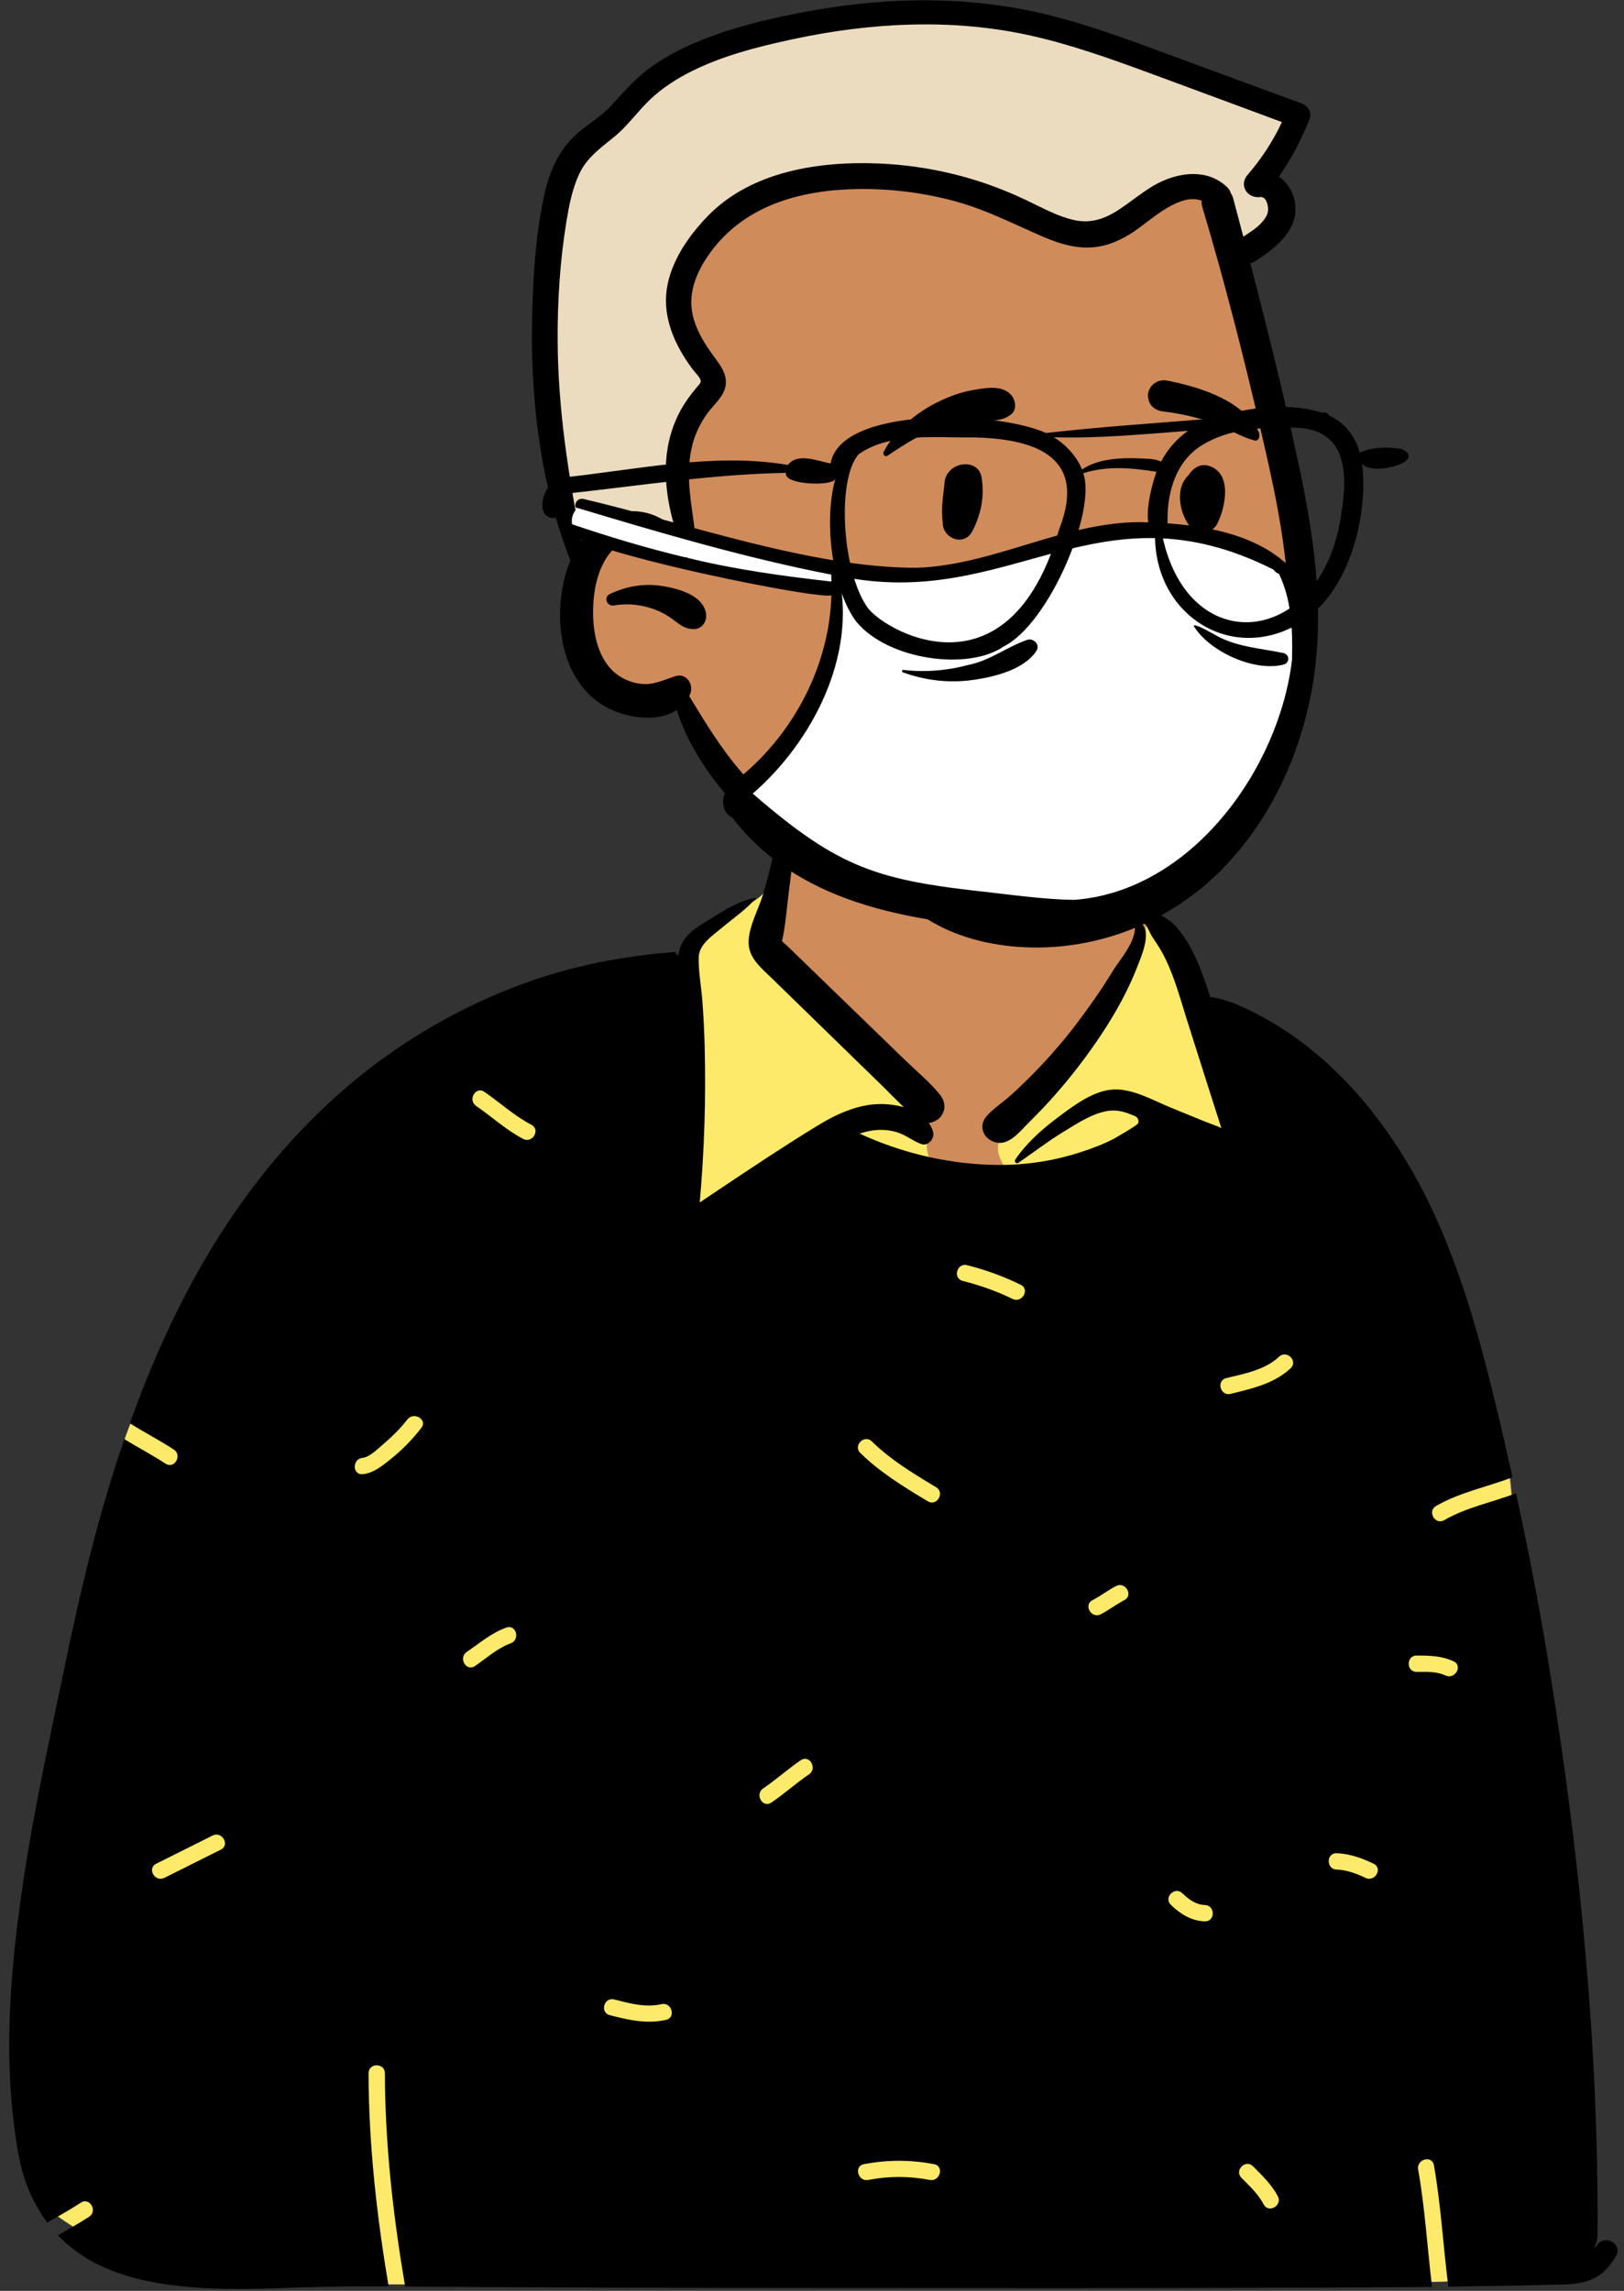 <?xml version="1.0" encoding="UTF-8"?>
<svg width="168px" height="237px" viewBox="0 0 168 237" version="1.1" xmlns="http://www.w3.org/2000/svg" xmlns:xlink="http://www.w3.org/1999/xlink">
    <rect x="0" y="0" width="168" height="237" fill="#333333" stroke="none"/>
    <!-- Generator: Sketch 62 (91390) - https://sketch.com -->
    <title>bust-mask-11</title>
    
    <g id="Introduction" stroke="none" stroke-width="1" fill="none" fillRule="evenodd">
        <g id="busts-covid-19" transform="translate(-1006, -561)">
            <g id="a-person/bust" transform="translate(974, 512)">
                <g id="body/Polo-and-Sweater" transform="translate(31.056, 135.053)">
                    <path d="M20.445,149.834 C33.382,150.196 45.602,150.595 58.513,149.834 C79.174,148.555 139.808,150.86 153.136,149.834 C154.141,149.756 157.6,150.86 157.672,149.834 C158.258,142.688 158.638,70.399 156.898,65.425 C155.157,60.451 146.565,36.54 135.617,25.39 C132.565,22.378 127.919,21.211 125.353,17.73 C123.141,13.935 123.313,11.707 121.128,9.71 C120.18,8.843 117.944,8.492 116.282,7.289 C114.611,5.628 116.193,1.972 115.507,-0.341 C114.094,-6.117 108.887,-9.822 103.195,-10.695 C95.285,-12.589 86.934,-10.798 83.145,-4.582 C81.735,-2.269 82.485,0.544 80.751,4.251 C80.875,7.053 77.605,7.73 75.65,8.84 L71.769,12.765 C59.811,19.495 45.744,23.13 35.267,32.173 C26.359,41.213 17.499,51.662 13.547,63.892 C12.728,67.225 12.461,70.67 12.122,74.075 C11.154,84.027 8.459,93.687 6.139,103.381 C3.494,115.594 1.028,128.56 4.593,140.889 C5.621,143.499 18.106,149.712 20.445,149.834 Z" id="✋-Skin" fill="#D08B5B"></path>
                    <path d="M80.697,4.225 L81.707,4.333 L81.707,12.115 L94.918,25.863 L97.333,28.624 C95.893,33.758 97.343,36.325 101.68,36.325 C108.187,36.325 103.157,34.433 104.38,31.873 L104.432,31.769 C105.319,30.016 108.354,26.299 113.538,20.617 L119.484,10.674 L119.484,8.859 L119.685,8.941 C120.246,9.175 120.731,9.414 121.06,9.715 C123.245,11.712 123.073,13.939 125.285,17.735 C127.851,21.216 132.497,22.383 135.549,25.395 C146.497,36.545 155.089,60.455 156.83,65.429 C158.57,70.403 158.19,142.693 157.604,149.838 C157.532,150.864 154.073,149.761 153.068,149.838 C139.74,150.864 79.106,148.56 58.445,149.838 C45.534,150.6 33.314,150.201 20.377,149.838 C18.037,149.716 5.553,143.503 4.525,140.894 C0.96,128.564 3.426,115.599 6.071,103.385 L6.3,102.432 C8.527,93.217 11.031,84.023 12.005,74.569 L12.054,74.08 C12.393,70.674 12.66,67.23 13.479,63.897 C17.431,51.666 26.291,41.218 35.199,32.177 C45.572,23.225 59.462,19.573 71.342,12.97 L71.701,12.769 L75.582,8.845 L75.701,8.779 C77.666,7.707 80.804,7.002 80.683,4.256 L80.697,4.225 L80.697,4.225 Z" id="Path" fill="#FDEA6B"></path>
                    <path d="M82.46,-3.587 C82.563,-3.926 83.009,-3.83 83.043,-3.509 C83.379,-0.322 82.957,3.009 82.551,6.175 C82.357,7.703 82.244,9.293 81.949,10.799 C81.911,10.96 81.875,11.123 81.841,11.283 C81.938,11.457 82.226,11.651 82.363,11.784 L82.959,12.364 L84.154,13.522 C86.493,15.787 88.832,18.055 91.17,20.321 L94.604,23.65 C95.78,24.791 97.118,25.884 98.151,27.156 C98.711,27.847 98.837,28.694 98.286,29.434 C98.013,29.8 97.523,30.066 97.027,30.121 C97.221,30.391 97.371,30.698 97.466,31.038 C97.661,31.732 96.959,32.583 96.214,32.294 C95.366,31.968 94.667,31.385 93.805,31.106 C92.935,30.823 91.988,30.768 91.086,30.92 C90.672,30.99 90.266,31.093 89.871,31.224 C94.099,33.171 98.673,34.289 103.337,34.449 C104.288,34.481 105.237,34.468 106.181,34.405 C107.77,34.301 109.348,34.061 110.899,33.672 C112.118,33.365 113.324,32.98 114.495,32.515 C115.069,32.287 115.637,32.036 116.187,31.751 L116.235,31.722 C116.359,31.644 118.655,30.342 118.695,30.146 C118.735,29.951 118.735,29.883 118.66,29.712 C118.61,29.599 118.516,29.503 118.378,29.424 C117.669,29.121 116.934,28.839 116.159,28.834 C114.376,28.823 112.43,30.142 110.956,31.04 C109.335,32.027 107.846,33.181 106.287,34.251 C106.251,34.276 106.211,34.287 106.173,34.287 C106.008,34.287 105.856,34.084 105.961,33.925 C107.079,32.279 108.587,30.909 110.165,29.712 L110.8,29.235 C112.245,28.157 113.936,26.964 115.692,26.703 C117.845,26.386 120.093,27.729 122.014,28.515 L125.415,29.907 C126.021,30.155 126.68,30.366 127.291,30.647 L125.866,26.186 C125.153,23.955 124.443,21.723 123.74,19.49 L123.603,19.053 C122.902,16.786 122.259,14.428 121.092,12.357 C120.813,11.86 120.494,11.393 120.18,10.922 C119.852,10.434 119.73,9.895 119.318,9.459 C118.502,8.595 117.334,8.088 116.218,7.756 C115.946,7.676 116.026,7.316 116.282,7.289 C117.427,7.168 118.518,7.435 119.553,7.918 L119.983,8.123 C120.961,8.586 121.915,9.017 122.641,9.848 C124.297,11.746 125.157,14.136 125.947,16.494 L126.159,17.127 C126.454,17.03 128.463,17.643 128.715,17.789 C136.247,20.974 142.048,26.904 146.29,33.853 C150.938,41.468 153.469,50.17 155.558,58.78 C156.203,61.438 156.82,64.103 157.412,66.775 C154.773,67.79 151.968,68.322 149.497,69.753 C148.556,70.298 149.406,71.76 150.35,71.213 C152.664,69.873 155.3,69.378 157.777,68.436 C159.12,74.621 160.315,80.84 161.315,87.084 C164.39,106.249 166.331,125.727 166.208,145.155 C166.206,145.584 166.08,146.063 165.845,146.476 C165.983,146.408 166.09,146.328 166.152,146.231 C166.931,145.007 168.885,146.142 168.101,147.372 L167.987,147.55 C167.399,148.457 166.85,149.15 165.816,149.663 C164.774,150.179 163.646,150.265 162.497,150.295 C158.59,150.398 154.681,150.465 150.771,150.513 C150.235,146.329 150.017,142.104 149.278,137.945 C149.088,136.875 147.459,137.328 147.648,138.394 C148.362,142.411 148.59,146.489 149.088,150.533 C140.728,150.623 132.364,150.624 124.01,150.648 C112.689,150.681 101.37,150.658 90.05,150.651 L85.198,150.65 C72.121,150.65 59.043,150.607 45.966,150.521 L42.856,150.499 C41.618,143.203 40.776,135.844 40.761,128.43 C40.758,127.342 39.068,127.34 39.071,128.43 C39.086,135.836 39.919,143.195 41.145,150.489 C38.048,150.476 34.954,150.487 31.857,150.597 L30.281,150.653 C27.128,150.761 23.968,150.828 20.82,150.576 C17.326,150.295 13.792,149.652 10.659,148.006 C9.248,147.263 8.005,146.313 6.943,145.197 C8.023,144.569 9.117,143.966 10.163,143.282 C11.07,142.688 10.224,141.224 9.31,141.822 C8.183,142.56 6.999,143.202 5.839,143.884 C4.999,142.763 4.309,141.518 3.786,140.175 C2.96,138.055 2.641,135.775 2.364,133.53 C2.037,130.887 1.901,128.221 1.901,125.558 C1.901,119.958 2.491,114.374 3.313,108.841 C4.099,103.54 5.138,98.282 6.236,93.04 L6.387,92.326 C7.47,87.173 8.504,82.005 9.746,76.888 C10.894,72.157 12.222,67.448 13.804,62.829 C15.212,63.7 16.685,64.462 18.072,65.37 C18.985,65.967 19.832,64.504 18.925,63.91 C17.446,62.942 15.869,62.137 14.376,61.191 C16.145,56.246 18.221,51.416 20.711,46.79 C25.696,37.527 32.415,29.24 41.02,23.123 C45.327,20.063 50.054,17.558 55.016,15.736 C60.076,13.877 65.32,12.858 70.682,12.44 C70.835,12.427 70.921,12.569 70.914,12.7 L70.912,12.725 L71.123,12.759 C71.202,12.228 71.362,11.714 71.669,11.243 C72.366,10.17 73.688,9.481 74.744,8.821 L74.995,8.665 C76.252,7.886 77.578,7.118 79.04,6.845 C79.09,6.836 79.122,6.889 79.088,6.93 C78.124,8.035 76.891,8.88 75.762,9.815 L75.502,10.032 C74.566,10.803 73.26,11.677 73.225,12.966 C73.185,14.483 73.496,16.062 73.608,17.575 C73.72,19.084 73.798,20.591 73.838,22.104 C73.984,27.526 73.809,32.949 73.329,38.349 L75.45,36.928 C78.751,34.718 82.062,32.514 85.443,30.444 C87.488,29.191 89.787,28.119 92.237,28.168 C92.924,28.181 93.699,28.28 94.443,28.492 C93.642,27.733 92.876,26.925 92.092,26.163 C90.801,24.905 89.51,23.647 88.219,22.392 L84.497,18.765 L80.774,15.138 C79.621,14.012 78.268,12.974 78.391,11.199 C78.49,9.783 79.211,8.373 79.703,7.008 C79.773,6.811 79.836,6.617 79.895,6.425 C80.888,3.123 81.452,-0.299 82.46,-3.587 Z M130.564,138.059 C129.794,137.288 128.598,138.483 129.369,139.254 L129.776,139.66 C130.456,140.339 131.131,141.038 131.601,141.878 L131.67,142.005 C132.178,142.968 133.637,142.114 133.13,141.151 C132.502,139.961 131.505,139 130.564,138.059 Z M97.578,137.841 C95.127,137.373 92.765,137.373 90.314,137.841 C89.247,138.045 89.699,139.675 90.763,139.472 C92.907,139.062 94.985,139.062 97.129,139.472 C98.191,139.675 98.647,138.045 97.578,137.841 Z M64.478,120.798 C63.424,120.53 62.974,122.161 64.029,122.428 L64.549,122.559 C66.315,122.995 67.998,123.321 69.833,122.915 C70.88,122.684 70.457,121.093 69.425,121.276 L69.383,121.285 C67.685,121.66 66.121,121.214 64.478,120.798 Z M123.262,109.815 C122.482,109.056 121.286,110.251 122.067,111.011 C123.043,111.96 124.192,112.681 125.585,112.719 C126.657,112.749 126.672,111.109 125.633,111.031 L125.585,111.029 C124.652,111.003 123.908,110.443 123.262,109.815 Z M23.792,105.3 C24.765,104.813 23.91,103.354 22.939,103.84 L17.098,106.761 L17.098,106.761 C16.125,107.248 16.98,108.707 17.951,108.221 L23.792,105.3 L23.792,105.3 Z M139.215,105.672 C138.127,105.642 138.127,107.332 139.215,107.363 C140.237,107.392 141.285,107.779 142.195,108.221 C143.17,108.695 144.028,107.237 143.048,106.761 C141.858,106.183 140.551,105.709 139.215,105.672 Z M84.637,97.509 C85.532,96.901 84.687,95.435 83.784,96.049 C82.552,96.886 81.436,97.876 80.223,98.738 L79.89,98.97 C78.996,99.578 79.84,101.044 80.743,100.43 C82.087,99.517 83.294,98.422 84.637,97.509 Z M147.49,85.22 C146.402,85.22 146.4,86.911 147.49,86.911 L147.696,86.91 C148.593,86.905 149.54,86.88 150.374,87.239 L150.47,87.282 C151.449,87.744 152.308,86.286 151.323,85.823 C150.1,85.246 148.82,85.221 147.49,85.22 Z M53.628,84.012 L53.77,83.959 C54.786,83.594 54.348,81.959 53.32,82.329 C51.772,82.885 50.568,83.936 49.225,84.849 C48.33,85.457 49.174,86.922 50.077,86.309 C51.235,85.523 52.311,84.527 53.628,84.012 L53.628,84.012 Z M117.022,79.614 L117.25,79.491 C118.218,78.993 117.364,77.534 116.397,78.031 C115.63,78.426 114.944,78.952 114.191,79.37 L113.963,79.492 C112.996,79.99 113.85,81.45 114.816,80.952 C115.583,80.557 116.27,80.032 117.022,79.614 L117.022,79.614 Z M91.31,63.236 L91.136,63.068 C90.358,62.306 89.162,63.501 89.941,64.264 C91.886,66.168 94.185,67.614 96.505,69.012 L96.927,69.266 C97.862,69.827 98.712,68.365 97.78,67.805 L97.161,67.433 C95.098,66.189 93.06,64.905 91.31,63.236 L91.31,63.236 Z M44.539,61.658 C45.195,60.807 43.77,59.973 43.103,60.775 L43.08,60.805 C42.398,61.69 41.588,62.493 40.742,63.225 L40.583,63.361 C40.08,63.79 39.163,64.708 38.455,64.768 C37.38,64.86 37.37,66.552 38.455,66.459 C39.55,66.366 40.492,65.595 41.319,64.935 C42.523,63.974 43.6,62.878 44.539,61.658 Z M134.458,55.499 C135.243,54.761 134.083,53.586 133.291,54.278 L133.263,54.303 C131.795,55.682 129.684,56.053 127.795,56.52 C126.739,56.782 127.186,58.413 128.244,58.151 L129.105,57.938 C131.035,57.456 132.973,56.895 134.458,55.499 Z M100.985,44.834 C99.931,44.565 99.481,46.196 100.536,46.464 C102.329,46.92 104.027,47.509 105.688,48.327 C106.661,48.805 107.518,47.348 106.541,46.867 C104.754,45.987 102.915,45.324 100.985,44.834 Z M118.251,9.191 C118.225,9.115 118.306,9.028 118.384,9.056 C120.281,9.763 119.272,12.248 118.683,13.736 L118.576,14.008 C117.653,16.392 116.362,18.712 114.955,20.847 C113.483,23.081 111.847,25.22 110.077,27.228 C109.309,28.099 108.512,28.946 107.689,29.767 L107.379,30.074 C106.547,30.892 105.473,32.33 104.182,32.171 C102.792,32.004 102.017,30.518 103.031,29.39 C103.747,28.591 104.74,27.955 105.541,27.228 C106.335,26.509 107.104,25.767 107.854,25.004 C109.388,23.438 110.842,21.783 112.171,20.04 C113.456,18.353 114.686,16.621 115.804,14.819 L116.026,14.458 C116.877,13.057 118.842,10.996 118.251,9.191 Z M51.051,26.902 C50.15,26.286 49.304,27.751 50.198,28.362 C51.841,29.485 53.287,30.846 55.065,31.77 C56.018,32.265 56.865,30.847 55.952,30.329 L55.919,30.31 C54.141,29.387 52.693,28.025 51.051,26.902 Z" id="🖍-Ink" fill="#000000"></path>
                </g>
                <g id="head/Gray-Short" transform="translate(78.592, 38.043)">
                    <path d="M60.592,107.677 C55.912,107.704 51.935,106.373 48.901,104.171 C45.114,102.817 40.546,100.729 37.772,98.537 C36.69,98.814 35.395,97.662 34.567,97.054 C29.418,93.199 25.376,87.556 24.178,81.904 C22.329,84.244 19.698,84.341 17.178,83.178 C11.895,80.175 12.092,73.85 13.994,69.125 C9.995,60.13 7.224,36.386 13.328,26.803 C14.577,25.369 16.409,24.512 17.728,23.041 C18.902,21.757 20.018,20.443 21.384,19.427 C25.551,16.248 32.728,14.555 37.222,13.759 C55.982,9.693 70.395,17.001 87.388,23.165 C86.41,25.617 85.057,27.853 83.506,29.938 C87.725,31.516 85.787,35.065 82.515,36.865 L80.566,35.915 C83.603,46.809 90.593,73.901 87.577,82.601 C85.172,96.173 74.617,107.775 60.592,107.677" id="✋-Skin" fill="#D08B5B"></path>
                    <path d="M87.318,23.262 C86.34,25.714 84.987,27.95 83.437,30.035 C87.656,31.613 85.718,35.163 82.445,36.962 L81.036,36.275 C80.42,32.29 79.233,30.21 77.475,30.034 C74.594,29.747 68.217,35.151 65.441,35.151 C62.664,35.151 48.557,29.107 40.807,29.107 C33.058,29.107 26.461,35.524 23.84,40.174 C22.093,43.275 23.393,46.75 27.741,50.601 C25.14,53.943 23.84,56.344 23.84,57.806 C23.84,59.267 24.144,62.288 24.752,66.868 C21.951,65.947 19.75,65.486 18.149,65.486 C16.547,65.486 15.157,66.375 13.978,68.154 L13.978,68.154 L13.482,68.155 C9.731,58.475 7.382,36.125 13.259,26.9 C14.507,25.466 16.339,24.609 17.658,23.138 C18.832,21.854 19.949,20.541 21.315,19.525 C25.482,16.345 32.659,14.652 37.153,13.856 C55.912,9.79 70.326,17.098 87.318,23.262 Z" id="💈-Hair" fill="#ECDCBF"></path>
                    <path d="M63.302,108.845 C57.227,109.47 50.008,108.03 45.958,103.082 C45.837,102.934 45.784,102.767 45.781,102.605 C45.777,102.425 45.837,102.251 45.942,102.115 C46.051,101.973 46.207,101.874 46.386,101.842 C46.536,101.815 46.708,101.832 46.884,101.932 L47.257,102.139 C50.023,103.671 52.896,104.977 56.031,105.536 C59.259,106.112 62.546,106.048 65.745,105.317 C71.572,103.986 76.288,100.59 79.759,96.113 C83.633,91.117 85.959,84.775 86.552,78.432 C87.27,70.746 85.604,63.106 83.879,55.663 C82.067,47.843 80.087,40.063 77.786,32.373 C77.717,32.141 77.698,31.925 77.718,31.725 C77.04,31.459 76.318,31.533 75.599,31.776 C74.285,32.22 72.977,33.223 71.886,34.05 C71.491,34.35 71.123,34.629 70.793,34.855 C69.44,35.783 67.961,36.451 66.307,36.556 C64.587,36.665 62.9,36.129 61.338,35.459 C60.544,35.118 59.763,34.764 58.986,34.412 C56.771,33.41 54.582,32.417 52.191,31.772 C48.986,30.908 45.678,30.482 42.359,30.512 C36.436,30.567 30.494,32.095 26.864,37.117 C25.393,39.152 24.435,41.49 25.182,44 C25.589,45.366 26.357,46.606 27.195,47.747 L27.482,48.135 C27.942,48.761 28.341,49.384 28.461,50.048 C28.562,50.604 28.483,51.193 28.087,51.837 C27.838,52.243 27.521,52.607 27.202,52.97 C26.972,53.232 26.741,53.493 26.542,53.774 C26.142,54.341 25.788,54.952 25.51,55.589 C24.966,56.835 24.735,58.176 24.687,59.529 C24.628,61.161 24.857,62.757 25.084,64.356 C25.245,65.489 25.406,66.624 25.471,67.772 C25.482,67.973 25.421,68.122 25.335,68.233 C25.231,68.368 25.078,68.453 24.904,68.477 C24.851,68.484 24.796,68.485 24.741,68.48 C24.768,68.59 24.792,68.701 24.813,68.813 C24.703,68.671 24.586,68.534 24.462,68.401 C24.455,68.397 24.447,68.393 24.439,68.388 C24.312,68.318 24.204,68.211 24.136,68.074 C23.961,67.911 23.776,67.756 23.582,67.611 C22.571,66.855 21.391,66.407 20.207,66.392 C19.066,66.378 17.921,66.767 17.042,67.59 C15.293,69.226 14.781,71.895 14.763,74.187 C14.744,76.527 15.285,79.335 17.319,80.787 C18.136,81.37 19.133,81.72 20.137,81.73 C20.969,81.739 21.766,81.443 22.55,81.162 C22.792,81.075 23.033,80.989 23.273,80.911 C23.546,80.822 23.794,80.827 24.011,80.892 C24.255,80.966 24.463,81.117 24.618,81.319 C24.772,81.52 24.873,81.772 24.904,82.036 C24.935,82.292 24.9,82.557 24.792,82.796 C24.765,82.856 24.736,82.915 24.707,82.972 L25.154,83.709 C26.868,86.527 28.612,89.293 30.898,91.715 C32.211,93.105 33.602,94.417 35.128,95.565 L35.348,95.729 C35.479,95.826 35.625,95.945 35.781,96.073 C36.226,96.438 36.76,96.928 37.258,96.947 C37.406,96.953 37.535,96.934 37.652,96.919 C37.936,96.881 38.173,96.87 38.407,96.966 C38.595,97.043 38.79,97.186 38.991,97.483 C39.126,97.684 39.196,97.936 39.196,98.191 C39.196,98.448 39.126,98.704 39,98.907 C38.741,99.327 38.427,99.587 38.087,99.735 C37.708,99.9 37.288,99.925 36.853,99.844 C35.779,99.643 34.591,98.751 33.834,98.17 L33.688,98.057 C32.012,96.776 30.424,95.358 29.028,93.772 C26.65,91.072 24.515,87.89 23.418,84.413 C22.645,84.922 21.69,85.164 20.691,85.202 C19.236,85.257 17.696,84.882 16.562,84.342 C14.061,83.154 12.542,80.905 11.83,78.319 C11.004,75.316 11.272,71.864 12.319,69.166 C12.349,69.088 12.381,69.01 12.413,68.931 C9.192,60.748 8.201,51.661 8.477,42.928 C8.606,38.841 8.884,34.552 9.846,30.566 C10.277,28.779 11.026,27.077 12.222,25.671 C12.904,24.869 13.741,24.244 14.581,23.621 C15.309,23.082 16.04,22.544 16.655,21.87 L16.946,21.55 C17.009,21.481 17.072,21.411 17.134,21.342 C18.196,20.169 19.23,19.03 20.519,18.068 C22.013,16.952 23.662,16.079 25.376,15.354 C29.068,13.792 33.041,12.855 36.972,12.131 C45.475,10.563 54.205,10.486 62.604,12.689 C66.509,13.713 70.299,15.115 74.083,16.515 C74.434,16.645 74.785,16.775 75.137,16.905 C78.077,17.99 81.019,19.071 83.961,20.151 C85.328,20.654 86.695,21.156 88.062,21.659 C88.359,21.768 88.649,22.003 88.815,22.295 C88.976,22.58 89.024,22.912 88.894,23.243 C88.055,25.373 86.996,27.372 85.708,29.239 C86.156,29.544 86.537,29.95 86.825,30.426 C87.189,31.027 87.405,31.738 87.42,32.493 C87.469,35.021 85.174,36.735 83.271,37.974 C83.093,38.09 82.917,38.158 82.748,38.189 C84.592,45.26 86.358,52.356 87.859,59.507 L87.962,60.003 C89.508,67.487 90.505,75.125 89.043,82.709 C87.785,89.239 84.86,95.542 80.291,100.407 C75.813,105.174 69.804,108.176 63.302,108.845 Z M23.295,65.791 C22.499,63.26 22.078,60.506 22.382,57.94 C22.574,56.327 23.057,54.775 23.845,53.353 C24.296,52.539 24.846,51.786 25.446,51.076 L25.653,50.837 C25.757,50.716 25.862,50.604 25.894,50.463 C25.913,50.382 25.894,50.293 25.844,50.186 C25.735,49.95 25.531,49.723 25.34,49.501 C25.219,49.36 25.101,49.221 25.002,49.087 C23.258,46.72 21.958,43.903 22.38,40.903 C22.793,37.975 24.707,35.246 26.744,33.19 C31.231,28.661 38.186,27.621 44.279,27.87 C47.826,28.016 51.368,28.642 54.746,29.737 C56.411,30.277 58.04,30.935 59.623,31.688 L59.973,31.857 C60.162,31.949 60.351,32.042 60.54,32.135 C61.777,32.743 63.019,33.357 64.362,33.688 C66.985,34.333 68.764,32.973 70.634,31.602 C71.274,31.132 71.925,30.656 72.617,30.238 L72.759,30.153 C74.007,29.428 75.499,28.94 76.932,28.962 C78.177,28.981 79.379,29.38 80.357,30.322 C80.558,30.515 80.673,30.726 80.727,30.936 C80.836,31.089 80.923,31.27 80.98,31.484 C81.33,32.802 81.679,34.121 82.027,35.44 L82.311,35.257 C83.153,34.708 84.068,34.082 84.482,33.164 C84.641,32.811 84.618,32.223 84.418,31.791 C84.348,31.64 84.255,31.505 84.127,31.422 C84.034,31.361 83.922,31.332 83.791,31.342 C83.474,31.383 83.182,31.337 82.935,31.232 C82.65,31.111 82.423,30.913 82.276,30.673 C82.125,30.428 82.056,30.14 82.093,29.841 C82.125,29.584 82.235,29.316 82.453,29.064 C83.89,27.404 85.099,25.573 86.019,23.586 L79.937,21.33 C77.769,20.526 75.6,19.723 73.43,18.923 L72.242,18.486 C68.297,17.035 64.329,15.617 60.226,14.683 C52.072,12.827 43.569,13.264 35.437,15.011 L34.946,15.117 C31.534,15.863 28.076,16.765 24.944,18.334 C23.406,19.104 21.945,20.04 20.69,21.223 C20.136,21.746 19.635,22.318 19.134,22.889 C18.431,23.689 17.728,24.488 16.893,25.162 L16.118,25.784 C14.964,26.716 13.924,27.623 13.273,29.068 C12.593,30.579 12.268,32.247 12.003,33.873 C11.335,37.969 11.071,42.13 11.096,46.279 C11.139,53.244 12.194,60.068 13.528,66.868 C14.598,65.333 16.101,64.143 18.03,63.889 C19.288,63.724 20.535,63.959 21.616,64.516 C22.241,64.838 22.81,65.268 23.295,65.791 L23.295,65.791 Z M21.274,74.062 C19.865,73.515 18.386,73.336 16.895,73.597 C16.739,73.625 16.59,73.592 16.465,73.519 C16.338,73.445 16.238,73.328 16.184,73.199 C16.121,73.05 16.118,72.889 16.173,72.745 C16.222,72.621 16.313,72.5 16.481,72.419 C18.095,71.647 19.889,71.306 21.669,71.549 L21.845,71.574 C22.756,71.709 24.036,71.994 24.995,72.555 C25.75,72.995 26.301,73.602 26.439,74.395 C26.51,74.809 26.408,75.24 26.17,75.553 C25.941,75.855 25.589,76.057 25.135,76.044 C24.333,76.021 23.858,75.681 23.287,75.241 C23.217,75.188 23.146,75.133 23.072,75.078 C22.52,74.664 21.917,74.312 21.274,74.062 Z" id="🖍-Ink" fill="#000000"></path>
                </g>
                <g id="face/Smile" transform="translate(112.183, 77.354)" fill="#000000">
                    <path d="M30.969,50.92 C29.549,50.34 28.282,49.373 27.355,48.138 C27.033,47.709 26.95,47.256 27.017,46.841 C27.093,46.375 27.369,45.952 27.745,45.669 C28.122,45.384 28.594,45.244 29.05,45.316 C29.447,45.378 29.841,45.595 30.154,46.045 L30.219,46.135 C30.77,46.881 31.487,47.492 32.305,47.886 C33.093,48.266 33.975,48.444 34.887,48.341 C36.624,48.144 37.822,47.204 39.095,45.928 C39.253,45.767 39.41,45.6 39.569,45.432 C39.669,45.278 39.808,45.18 39.963,45.128 C40.134,45.071 40.328,45.074 40.506,45.136 C40.677,45.196 40.83,45.309 40.933,45.46 C41.03,45.604 41.085,45.781 41.068,45.984 C40.951,47.307 40.26,48.488 39.278,49.415 C38.187,50.444 36.741,51.157 35.38,51.407 C33.881,51.682 32.353,51.485 30.969,50.92 L30.969,50.92 Z M36.088,30.512 C37.683,31.482 40.114,33.744 38.397,36.149 C36.377,38.27 33.469,35.838 32.035,34.739 C30.706,33.887 29.213,36.078 30.446,37.074 C40.803,44.745 45.006,30.766 36.894,29.371 C36.001,29.218 35.67,30.212 36.088,30.512 Z M17.527,21.589 C17.704,19.4 21.036,18.903 21.367,21.069 C21.664,23.009 21.315,24.791 20.441,26.538 C19.607,28.207 17.509,27.428 17.35,25.909 C17.137,23.872 17.418,22.95 17.527,21.589 Z M42.893,20.62 C43.358,20.011 44.028,19.595 44.832,19.83 C47.343,20.564 46.603,24.13 45.721,25.866 C45.242,26.809 43.693,27.048 42.993,26.218 C41.852,24.864 41.306,22.161 42.756,20.828 C42.796,20.759 42.839,20.69 42.893,20.62 Z M20.406,12.011 L20.803,11.942 C22.03,11.729 23.555,11.525 24.423,12.512 C24.884,13.036 25.042,14.008 24.423,14.509 C23.335,15.39 22.131,15.049 20.827,15.123 C19.752,15.185 18.719,15.363 17.683,15.659 C15.412,16.309 13.561,17.494 11.621,18.796 C11.366,18.967 11.107,18.641 11.228,18.403 C12.348,16.209 14.518,14.406 16.692,13.307 C17.853,12.721 19.122,12.234 20.406,12.011 Z M40.604,11.028 L40.908,11.09 C44.211,11.781 48.504,13.161 50.068,16.407 C50.128,16.866 50.065,16.965 50.013,17.029 L49.996,17.05 C49.954,17.105 49.92,17.181 49.722,17.243 C49.666,17.23 49.611,17.216 49.554,17.202 C48.837,17.014 48.27,16.755 47.721,16.486 L47.125,16.192 C46.434,15.853 45.737,15.527 44.998,15.286 C43.422,14.771 41.8,14.409 40.153,14.215 C39.797,14.173 39.453,14.053 39.182,13.846 C38.924,13.65 38.728,13.379 38.638,13.018 C38.522,12.551 38.555,12.198 38.806,11.777 C38.994,11.46 39.263,11.241 39.573,11.115 C39.888,10.987 40.247,10.957 40.604,11.028 Z" id="🖍-Ink"></path>
                </g>
                <g id="mask/medical-mask" transform="translate(83.451, 97.432)">
                    <path d="M83.083,14.87 C82.684,9.822 76.322,7.684 73.153,7.05 C62.601,4.568 53.623,10.935 41.04,11.065 C39.77,11.085 36.139,10.871 34.45,10.425 C25.881,8.477 17.321,6.405 8.913,3.851 C7.677,4.14 7.312,5.754 8.16,6.674 C16.213,9.531 28.533,12.089 35.038,12.38 C34.914,20.788 30.477,29.242 24.35,33.891 C34.094,44.671 56.82,48.216 70.195,42.558 C76.774,40.583 83.716,22.901 83.083,14.87" id="🎨-Color" fill="#FFFFFF"></path>
                    <path d="M8.234,4.105 C7.871,4.091 8.082,3.034 8.899,3.185 C19.429,5.649 32.549,10.341 43.373,10.307 C51.335,10.046 58.47,5.61 66.476,5.583 C71.858,5.686 78.721,6.452 82.488,10.772 C87.456,26.534 76.268,47.973 58.666,48.097 L55.334,47.856 C43.978,47.019 31.537,45.68 24.217,36.041 L24.16,36.09 L24.16,36.09 C23.065,35.356 23.126,33.769 24.057,32.953 L24.084,32.996 L24.084,32.996 C24.102,32.968 24.122,32.94 24.141,32.912 L24.129,32.875 L24.129,32.875 C24.487,32.499 24.894,32.148 25.264,31.833 L25.266,31.839 L25.266,31.839 C30.762,27.258 34.351,20.331 34.557,13.158 C32.738,13.658 2.166,7.318 7.623,5.771 C11.527,7.091 15.453,8.283 19.459,9.232 C19.526,9.194 19.622,9.204 19.659,9.279 C24.559,10.485 29.558,11.174 34.564,11.732 C34.559,11.493 34.549,11.254 34.537,11.014 C25.637,9.281 16.912,6.708 8.234,4.105 Z M80.302,10.502 C62.046,1.276 52.985,14.906 35.329,11.153 C37.176,19.397 32.615,28.285 26.42,33.671 C35.422,41.465 39.317,42.645 51.125,43.91 L52.668,44.094 C54.987,44.369 57.328,44.625 59.654,44.665 C71.722,43.787 80.841,31.226 82.205,19.846 L82.212,19.532 C82.274,16.644 82.141,13.587 80.862,10.941 C80.626,10.859 80.422,10.711 80.302,10.502 Z M54.887,17.744 C55.518,17.602 56.162,18.291 55.771,18.894 C54.507,20.843 51.417,21.599 49.256,21.905 C46.753,22.26 44.326,21.98 41.949,21.126 C41.821,21.08 41.831,20.855 41.983,20.873 C44.241,21.142 46.568,20.945 48.762,20.347 C50.986,19.914 52.782,18.434 54.887,17.744 Z M72.04,16.34 C72.029,15.969 73.85,17.041 74.138,17.186 C76.362,18.521 78.936,18.619 81.388,19.143 C81.96,19.363 81.959,20.09 81.388,20.309 C78.327,21.124 73.682,18.986 72.04,16.34 Z" id="🖍-Ink" fill="#000000"></path>
                </g>
                <g id="accessories/Glasses" transform="translate(88.521, 88.978)" fill="#000000">
                    <path d="M82.202,13.375 C80.188,27.005 66.127,28.512 63.629,14.981 C64.03,14.805 64.318,14.459 64.258,13.788 C64.244,10.839 65.159,7.723 67.818,6.083 C70.566,4.391 73.781,4.223 76.961,4.266 C83.029,4.121 82.902,9.195 82.202,13.375 M61.428,7.447 C59.523,7.367 57.114,7.434 55.408,8.595 C54.939,7.331 53.721,5.982 52.489,5.261 C57.066,5.395 61.777,4.944 66.387,4.594 C65.284,5.347 64.257,6.478 63.589,7.785 C62.97,7.455 62.083,7.485 61.428,7.447 M53.034,14.82 C47.753,33.003 34.572,25.078 33.135,22.748 C30.543,18.891 30.055,9.517 32.313,7.011 C35.545,4.744 40.12,5.327 43.938,5.272 C50.953,5.366 55.934,7.466 53.034,14.82 M88.437,6.456 C87.003,6.269 85.469,6.231 84.135,6.863 C83.725,5.116 82.435,3.656 80.98,3.014 C80.803,2.793 80.83,2.674 80.228,2.707 C76.532,1.596 72.396,2.184 68.844,3.324 C63.234,3.796 57.349,4.169 51.692,4.82 C46.393,2.439 30.402,2.09 29.408,7.958 C28.158,7.771 26.029,6.787 24.979,8.122 C17.273,6.815 9.312,8.631 1.573,9.44 C-0.375,9.799 -1.378,13.666 0.833,13.613 C2.076,13.276 0.795,11.205 2.469,11.049 C9.935,10.234 17.238,9.076 24.781,8.941 C24.519,10.244 29.77,10.329 29.848,9.568 C29.859,9.573 29.871,9.577 29.882,9.582 C28.585,14.42 29.756,21.382 32.101,24.382 C35.386,28.31 43.635,29.437 47.293,26.91 C52.011,24.577 56.92,12.868 55.541,8.978 C58.043,8.185 60.517,8.423 63.114,8.827 C62.519,10.507 61.493,14.643 62.97,15.001 C62.699,23.212 70.168,28.336 77.054,24.967 C83.014,22.168 85.099,13.309 84.37,7.932 C85.112,9.366 91.341,7.804 88.437,6.456" id="🖍-Ink"></path>
                </g>
            </g>
        </g>
    </g>
</svg>